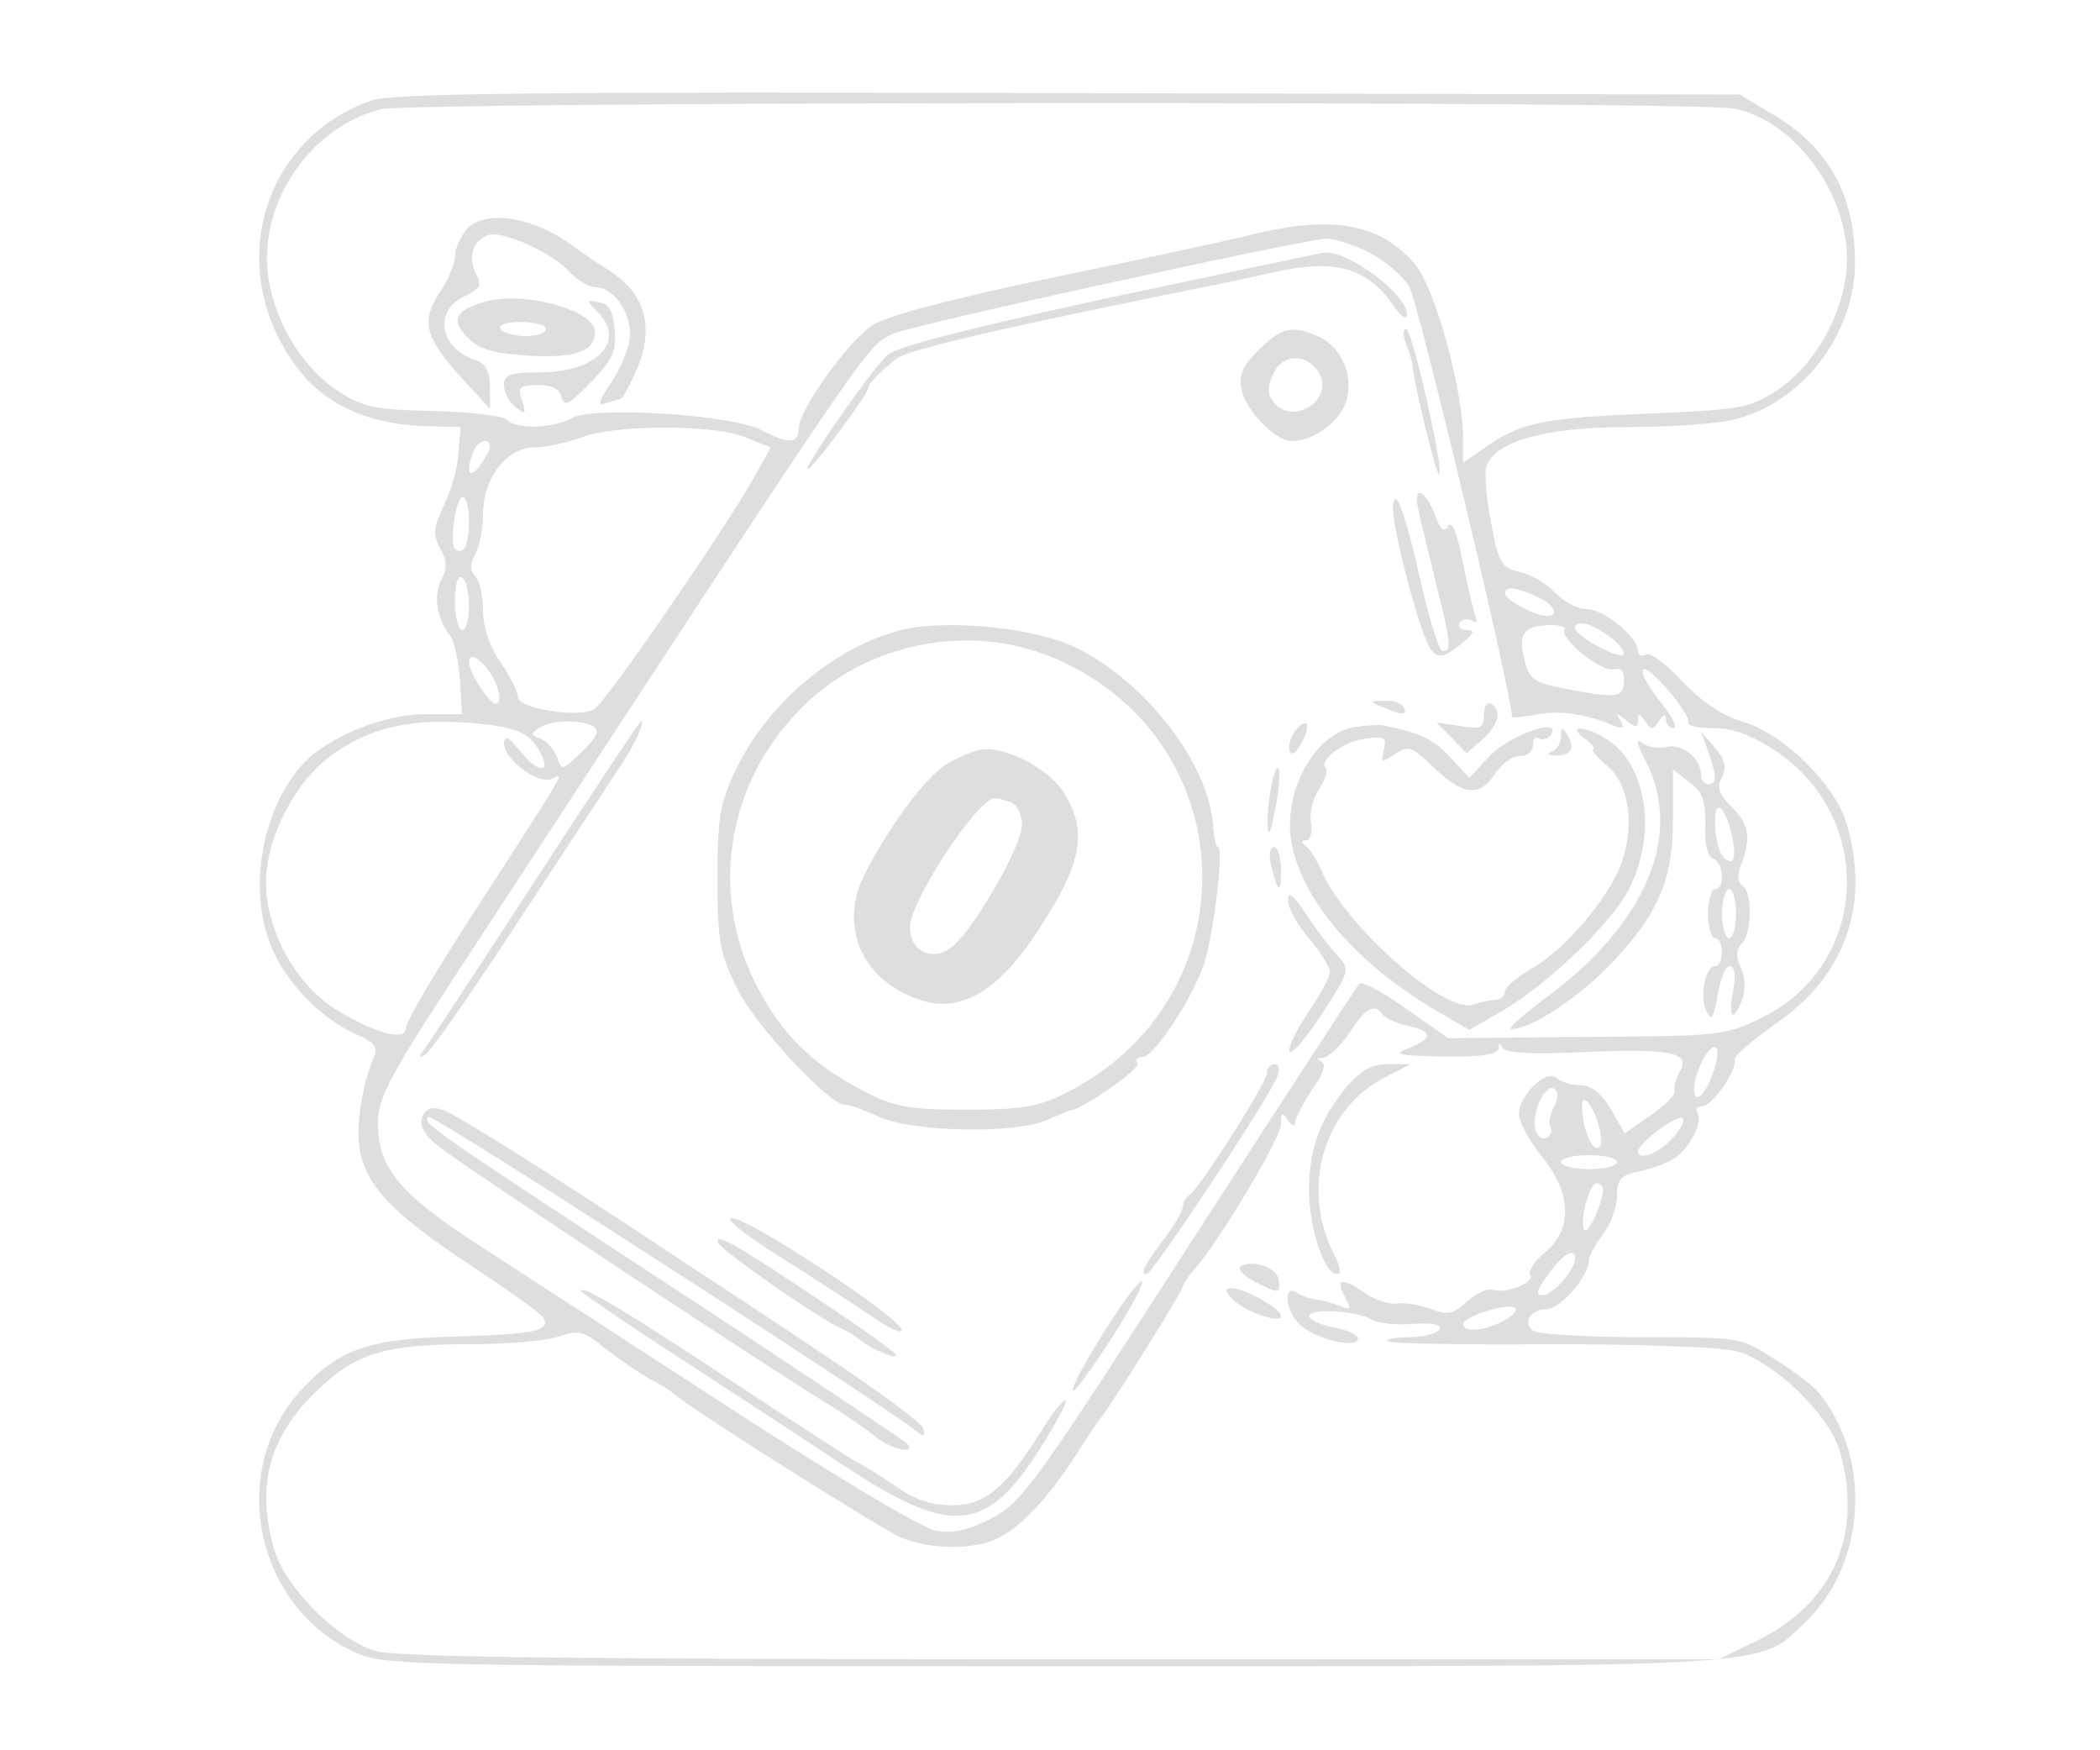  <svg  version="1.0" xmlns="http://www.w3.org/2000/svg"  width="300pt" height="250pt" viewBox="0 0 300 250"  preserveAspectRatio="xMidYMid meet">  <g transform="translate(0,250) scale(0.1,-0.1)" fill="#dedede" stroke="none"> <path d="M529 2356 c-158 -57 -209 -245 -103 -383 40 -53 105 -81 191 -82 l41 -1 -3 -37 c-1 -21 -11 -55 -21 -75 -15 -32 -16 -41 -5 -62 10 -18 10 -28 1 -45 -11 -22 -6 -55 13 -79 6 -8 12 -36 14 -63 l3 -49 -53 0 c-59 0 -139 -33 -174 -71 -61 -67 -80 -185 -43 -267 22 -49 71 -98 118 -119 26 -11 32 -18 27 -31 -18 -41 -27 -102 -21 -135 10 -52 47 -91 158 -164 54 -36 101 -69 104 -75 12 -19 -15 -24 -124 -27 -126 -3 -169 -18 -224 -79 -104 -116 -62 -309 81 -373 42 -18 76 -19 996 -19 1051 0 1005 -3 1074 63 87 83 96 234 19 328 -7 9 -36 31 -63 48 -49 31 -49 31 -189 31 -78 0 -147 4 -155 9 -17 11 -5 31 19 31 19 0 60 48 60 70 0 6 9 23 20 37 11 14 20 39 20 54 0 23 5 30 28 35 15 3 37 10 48 16 24 11 48 54 39 69 -4 5 0 9 7 9 14 0 51 53 46 67 -1 5 26 27 59 51 100 69 135 170 101 286 -17 56 -90 128 -148 145 -30 9 -58 28 -87 58 -23 25 -46 42 -52 38 -6 -3 -11 -1 -11 5 0 20 -49 60 -73 60 -13 0 -34 11 -46 24 -12 13 -35 26 -50 29 -26 6 -30 12 -41 71 -7 36 -10 73 -6 81 13 35 85 55 201 55 61 0 128 5 149 10 99 22 176 122 176 225 0 97 -38 165 -118 212 l-47 28 -960 2 c-765 2 -967 0 -996 -11z m1947 -11 c90 -16 170 -129 162 -229 -6 -68 -46 -138 -100 -174 -39 -25 -50 -27 -187 -33 -148 -6 -181 -13 -232 -50 l-29 -20 0 37 c0 68 -40 212 -68 246 -49 58 -117 71 -229 44 -32 -8 -161 -36 -287 -62 -152 -32 -240 -55 -260 -69 -35 -23 -105 -121 -105 -147 -1 -22 -13 -23 -54 -2 -42 22 -239 34 -270 17 -27 -15 -79 -17 -94 -2 -5 5 -53 11 -105 12 -84 2 -99 5 -136 29 -54 36 -94 106 -100 174 -8 101 64 203 162 228 44 11 1870 12 1932 1z m-521 -205 c22 -11 48 -33 58 -49 13 -21 147 -583 147 -615 0 -2 15 0 33 3 31 7 72 2 111 -15 15 -6 17 -4 11 7 -8 12 -6 12 8 0 14 -11 17 -11 17 0 0 11 2 11 10 -1 9 -13 11 -13 20 0 6 10 10 11 10 3 0 -7 5 -13 11 -13 6 0 -3 18 -20 39 -18 22 -28 42 -23 45 9 5 68 -65 64 -76 -1 -5 15 -8 37 -8 27 0 53 -10 87 -32 144 -96 134 -304 -16 -380 -54 -27 -59 -28 -253 -29 l-198 -2 -60 42 c-33 24 -64 40 -67 36 -4 -4 -113 -172 -243 -373 -223 -346 -239 -368 -283 -391 -34 -17 -55 -22 -80 -17 -20 4 -146 79 -298 178 -145 94 -307 199 -361 234 -108 71 -137 107 -137 170 0 37 16 67 133 245 586 896 562 860 602 882 20 11 582 134 619 136 11 1 38 -8 61 -19z m-889 -265 l35 -14 -21 -38 c-35 -65 -214 -326 -231 -336 -22 -13 -109 1 -109 17 0 7 -11 30 -25 50 -16 23 -25 51 -25 74 0 21 -5 43 -11 49 -8 8 -8 17 0 31 6 11 11 37 11 57 0 52 33 95 73 96 18 0 48 7 67 14 48 19 192 19 236 0z m-366 -13 c0 -5 -7 -17 -15 -28 -15 -19 -20 -8 -9 20 6 17 24 22 24 8z m-30 -105 c0 -34 -7 -50 -19 -42 -10 6 0 75 10 75 5 0 9 -15 9 -33z m0 -123 c0 -19 -4 -34 -10 -34 -5 0 -10 18 -10 41 0 24 4 38 10 34 6 -3 10 -22 10 -41z m1525 14 c25 -11 34 -28 15 -28 -16 0 -60 23 -60 32 0 11 14 10 45 -4z m40 -47 c-8 -13 55 -63 71 -57 9 3 14 -2 14 -13 0 -27 -6 -29 -72 -17 -55 10 -62 14 -69 39 -11 40 -4 52 31 54 17 1 28 -2 25 -6z m65 -11 c14 -10 22 -21 19 -25 -7 -7 -69 27 -69 38 0 13 24 7 50 -13z m-1595 -59 c9 -18 11 -32 5 -36 -8 -5 -40 43 -40 60 0 16 22 1 35 -24z m-1 -67 c35 -5 52 -13 63 -31 23 -35 6 -42 -22 -8 -18 22 -24 26 -25 13 0 -22 47 -58 67 -51 19 8 29 25 -104 -181 -57 -87 -103 -165 -103 -174 0 -20 -42 -9 -100 26 -57 35 -100 113 -100 181 0 66 43 147 96 184 61 43 127 54 228 41z m144 -2 c9 -6 4 -16 -17 -36 -28 -27 -29 -27 -35 -8 -4 11 -14 23 -24 27 -14 5 -14 7 -2 15 18 12 61 13 78 2z m1127 -411 c3 -5 19 -12 35 -16 37 -8 38 -18 3 -32 -24 -9 -17 -11 50 -12 55 -1 77 3 78 12 0 8 2 8 5 1 4 -8 37 -10 111 -7 129 6 158 0 143 -27 -6 -10 -9 -23 -8 -29 2 -5 -14 -20 -34 -34 l-37 -26 -20 35 c-14 23 -28 34 -44 34 -12 0 -28 5 -33 10 -14 14 -54 -24 -54 -51 0 -11 14 -38 32 -60 43 -53 45 -104 6 -137 -15 -13 -26 -28 -22 -33 7 -11 -36 -28 -54 -21 -7 2 -23 -5 -36 -17 -20 -18 -27 -20 -51 -11 -16 6 -38 10 -49 8 -12 -1 -32 5 -46 15 -33 23 -43 21 -29 -5 10 -19 9 -20 -7 -13 -11 4 -26 8 -34 9 -9 1 -21 5 -28 10 -20 12 -15 -29 6 -47 22 -20 82 -34 82 -19 0 5 -16 13 -35 16 -19 4 -35 11 -35 16 0 12 69 8 90 -5 8 -5 34 -8 58 -6 30 2 42 -1 38 -8 -4 -6 -23 -11 -43 -11 -20 0 -34 -3 -31 -6 3 -3 108 -5 232 -4 135 0 243 -4 267 -10 54 -15 134 -92 148 -145 33 -120 -12 -218 -124 -271 l-50 -24 -939 0 c-711 0 -949 3 -980 12 -54 16 -128 90 -144 144 -26 89 -9 158 56 223 58 58 100 71 224 71 52 0 109 5 126 11 29 10 36 8 69 -19 21 -16 49 -35 62 -42 14 -7 30 -17 35 -22 27 -23 295 -192 323 -204 42 -18 107 -18 141 0 32 17 68 55 108 116 16 25 32 50 37 55 18 24 110 170 115 184 3 8 12 22 20 30 33 37 122 186 122 205 0 17 2 18 10 6 5 -8 10 -10 10 -4 0 6 11 27 24 47 17 24 21 37 13 41 -7 3 -6 5 3 5 8 1 25 17 38 36 22 35 36 43 47 26z m473 -81 c-11 -34 -28 -49 -28 -26 0 23 22 66 31 60 4 -2 3 -18 -3 -34z m-228 -51 c-6 -11 -8 -24 -5 -29 3 -5 1 -11 -5 -15 -6 -3 -13 1 -16 10 -8 21 13 68 26 60 7 -4 6 -13 0 -26z m65 -31 c4 -17 3 -28 -3 -28 -10 0 -22 32 -22 60 0 22 18 -1 25 -32z m104 -14 c-20 -22 -49 -32 -49 -19 0 12 55 53 63 48 5 -3 -2 -16 -14 -29z m-79 -34 c0 -5 -18 -10 -40 -10 -22 0 -40 5 -40 10 0 6 18 10 40 10 22 0 40 -4 40 -10z m-20 -39 c0 -18 -21 -64 -26 -58 -9 8 6 67 17 67 5 0 9 -4 9 -9z m-40 -99 c0 -16 -32 -52 -46 -52 -11 0 -9 7 8 30 21 29 38 39 38 22z m-101 -88 c-27 -15 -59 -18 -59 -5 0 10 62 30 74 23 5 -3 -2 -11 -15 -18z"/> <path d="M667 2173 c-9 -11 -17 -28 -17 -39 0 -10 -9 -32 -20 -49 -29 -43 -24 -64 25 -120 l45 -49 0 31 c0 22 -6 33 -19 38 -54 17 -63 72 -15 93 20 10 23 15 14 31 -12 23 -5 47 17 55 19 8 93 -25 117 -53 11 -11 27 -21 36 -21 25 0 50 -33 50 -67 0 -17 -12 -47 -26 -68 -19 -28 -21 -36 -9 -31 9 3 19 6 21 6 3 0 13 18 23 41 27 61 13 111 -41 144 -10 6 -35 23 -57 39 -53 37 -119 46 -144 19z"/> <path d="M693 2069 c-43 -12 -50 -27 -24 -52 15 -16 37 -22 86 -25 66 -4 95 6 95 34 0 31 -102 59 -157 43z m87 -39 c0 -5 -13 -10 -29 -10 -17 0 -33 5 -36 10 -4 6 8 10 29 10 20 0 36 -4 36 -10z"/> <path d="M853 2055 c43 -42 0 -87 -83 -87 -41 0 -50 -3 -50 -18 0 -10 7 -24 16 -31 15 -12 16 -11 10 9 -7 19 -4 22 23 22 20 0 31 -6 33 -17 4 -15 11 -11 42 21 31 32 37 44 34 75 -2 26 -8 37 -22 39 -18 4 -19 3 -3 -13z"/> <path d="M1586 2075 c-203 -44 -305 -70 -318 -82 -22 -19 -122 -163 -114 -163 7 0 86 107 86 115 0 7 15 22 41 43 17 13 165 47 469 108 14 3 43 9 65 14 89 21 136 9 173 -43 13 -19 22 -25 22 -16 0 29 -85 92 -118 88 -4 0 -141 -29 -306 -64z"/> <path d="M1798 2000 c-24 -24 -29 -36 -24 -58 7 -30 49 -72 71 -72 29 0 64 24 76 51 15 37 -2 82 -37 98 -38 17 -53 14 -86 -19z m86 -32 c23 -38 -36 -77 -64 -43 -10 12 -10 21 -1 41 13 29 47 30 65 2z"/> <path d="M2009 2008 c5 -13 9 -26 9 -31 1 -21 34 -158 38 -154 7 7 -39 207 -47 207 -5 0 -5 -10 0 -22z"/> <path d="M2026 1773 c3 -15 15 -62 25 -105 22 -87 23 -98 10 -98 -5 0 -19 44 -31 98 -23 102 -39 144 -40 106 0 -35 41 -188 55 -203 11 -12 18 -10 41 8 20 16 22 21 10 21 -10 0 -14 5 -11 10 4 6 11 7 17 4 7 -5 9 -2 5 8 -3 9 -11 44 -18 78 -7 38 -15 57 -20 49 -6 -10 -11 -6 -18 13 -14 38 -33 47 -25 11z"/> <path d="M1287 1600 c-96 -25 -190 -104 -236 -200 -23 -48 -26 -68 -26 -155 0 -89 3 -106 28 -157 25 -52 136 -171 155 -166 4 1 25 -7 47 -17 49 -22 194 -25 240 -5 17 7 32 14 35 14 20 4 99 59 95 67 -4 5 0 9 7 9 16 0 69 80 87 130 14 38 30 170 21 170 -3 0 -6 14 -7 31 -6 88 -96 205 -196 254 -60 29 -185 41 -250 25z m228 -44 c267 -122 271 -487 6 -618 -38 -19 -62 -23 -141 -23 -81 0 -102 4 -143 25 -77 39 -123 85 -159 158 -61 124 -41 270 52 375 94 108 255 143 385 83z"/> <path d="M1353 1409 c-31 -19 -82 -88 -117 -156 -40 -78 -3 -157 84 -183 54 -15 105 15 157 92 68 101 78 148 44 204 -20 33 -75 64 -113 64 -12 0 -37 -10 -55 -21z m91 -55 c9 -3 16 -18 16 -32 0 -31 -72 -155 -102 -176 -28 -20 -58 -4 -58 30 0 37 97 184 121 184 4 0 14 -3 23 -6z"/> <path d="M1975 1490 c28 -12 37 -12 30 0 -3 6 -16 10 -28 9 -21 0 -21 -1 -2 -9z"/> <path d="M2120 1479 c0 -19 -4 -21 -34 -16 l-34 5 22 -22 21 -22 23 20 c23 21 28 41 12 51 -6 3 -10 -4 -10 -16z"/> <path d="M765 1243 c-82 -126 -153 -234 -159 -242 -9 -11 -8 -13 2 -7 8 5 70 94 139 200 69 105 133 202 142 216 17 25 33 60 27 60 -2 0 -70 -102 -151 -227z"/> <path d="M1850 1456 c-6 -9 -10 -21 -8 -28 3 -8 9 -4 17 10 15 28 9 39 -9 18z"/> <path d="M1938 1462 c-59 -7 -106 -92 -93 -166 16 -84 94 -174 211 -242 l43 -25 47 27 c68 40 160 129 183 178 38 78 23 173 -33 210 -32 20 -59 21 -32 1 11 -8 16 -15 12 -15 -4 0 5 -11 20 -24 33 -27 40 -91 18 -145 -21 -50 -80 -118 -125 -144 -21 -12 -39 -27 -39 -33 0 -6 -6 -11 -12 -12 -7 0 -22 -3 -34 -7 -40 -13 -181 111 -216 191 -7 16 -17 32 -23 36 -7 5 -6 8 1 8 6 0 9 10 7 24 -3 13 2 35 11 48 9 14 13 27 10 31 -11 11 25 38 57 42 27 4 30 2 26 -16 -5 -19 -4 -19 16 -6 19 13 24 11 56 -20 41 -39 65 -42 87 -8 9 14 25 25 35 25 11 0 19 7 19 16 0 8 4 13 9 9 5 -3 13 0 17 6 16 26 -62 -2 -89 -32 l-28 -30 -28 30 c-24 26 -42 34 -96 45 -5 1 -22 0 -37 -2z"/> <path d="M2230 1448 c0 -9 -6 -19 -12 -21 -8 -3 -7 -6 4 -6 22 -1 29 11 17 29 -7 13 -9 12 -9 -2z"/> <path d="M2351 1413 c54 -106 1 -233 -145 -340 -32 -24 -53 -43 -47 -43 28 0 96 45 142 93 68 71 89 120 89 207 l0 71 23 -18 c19 -14 24 -26 23 -62 -1 -27 4 -46 12 -48 14 -5 17 -43 2 -43 -5 0 -10 -16 -10 -35 0 -19 5 -35 10 -35 6 0 10 -9 10 -20 0 -11 -4 -20 -10 -20 -14 0 -23 -46 -12 -65 7 -14 10 -9 16 24 3 22 11 41 17 41 7 0 9 -12 5 -35 -8 -39 0 -47 13 -12 5 13 4 31 -2 45 -8 16 -7 26 1 34 15 15 16 75 1 83 -6 4 -7 14 -4 24 17 42 15 62 -10 87 -20 20 -23 29 -15 44 7 14 5 24 -10 42 l-20 23 10 -28 c13 -36 13 -47 0 -47 -5 0 -10 6 -10 14 0 23 -28 45 -50 39 -11 -3 -26 0 -34 6 -10 8 -8 -1 5 -26z m124 -110 c4 -20 3 -33 -3 -33 -13 0 -22 25 -22 58 0 34 16 18 25 -25z m5 -108 c0 -19 -4 -35 -10 -35 -5 0 -10 16 -10 35 0 19 5 35 10 35 6 0 10 -16 10 -35z"/> <path d="M1817 1381 c-4 -18 -7 -45 -6 -60 1 -17 4 -11 10 19 5 25 8 52 6 60 -2 8 -6 0 -10 -19z"/> <path d="M1816 1263 c10 -40 14 -41 14 -5 0 18 -5 32 -10 32 -6 0 -8 -11 -4 -27z"/> <path d="M1840 1214 c0 -11 13 -35 30 -54 16 -19 29 -41 30 -48 0 -7 -14 -33 -31 -58 -17 -25 -29 -50 -27 -56 2 -6 23 18 46 53 40 62 41 64 23 84 -11 11 -31 38 -45 59 -19 28 -26 34 -26 20z"/> <path d="M1810 968 c0 -15 -100 -171 -112 -176 -4 -2 -8 -8 -8 -14 0 -6 -10 -25 -23 -42 -33 -44 -39 -56 -29 -56 8 0 175 251 187 283 4 10 2 17 -4 17 -6 0 -11 -6 -11 -12z"/> <path d="M603 904 c-4 -12 3 -25 23 -41 28 -23 432 -291 548 -363 31 -19 66 -43 78 -53 22 -18 60 -25 43 -8 -6 5 -158 107 -340 226 -345 226 -352 231 -343 240 5 5 648 -410 697 -449 11 -9 13 -8 10 4 -3 8 -68 56 -145 107 -76 51 -155 103 -174 115 -193 129 -349 227 -368 233 -16 5 -24 2 -29 -11z"/> <path d="M1114 705 c49 -31 109 -70 134 -87 24 -17 43 -24 40 -17 -6 20 -218 159 -242 159 -12 0 17 -23 68 -55z"/> <path d="M1026 725 c5 -12 150 -113 179 -124 5 -2 17 -9 25 -16 17 -13 50 -27 50 -20 0 2 -39 31 -87 63 -143 96 -173 113 -167 97z"/> <path d="M1575 594 c-26 -41 -45 -77 -42 -80 2 -3 27 31 56 76 28 44 47 80 42 80 -5 0 -30 -34 -56 -76z"/> <path d="M830 656 c0 -2 64 -46 143 -97 78 -51 187 -122 241 -158 148 -96 197 -90 275 35 22 35 37 64 33 64 -4 0 -20 -20 -35 -45 -52 -82 -80 -105 -127 -105 -29 0 -54 8 -83 29 -23 15 -46 30 -52 32 -5 2 -82 52 -170 110 -152 101 -225 145 -225 135z"/> <path d="M1924 948 c-38 -46 -54 -89 -54 -148 0 -54 22 -120 40 -120 7 0 5 10 -4 28 -49 95 -15 211 76 255 l33 17 -32 0 c-23 0 -38 -8 -59 -32z"/> <path d="M1772 691 c-5 -3 5 -14 23 -23 32 -16 34 -16 32 2 -1 19 -37 32 -55 21z"/> <path d="M1759 646 c15 -18 71 -38 71 -26 0 11 -52 40 -71 40 -9 0 -9 -3 0 -14z"/> </g> </svg> 